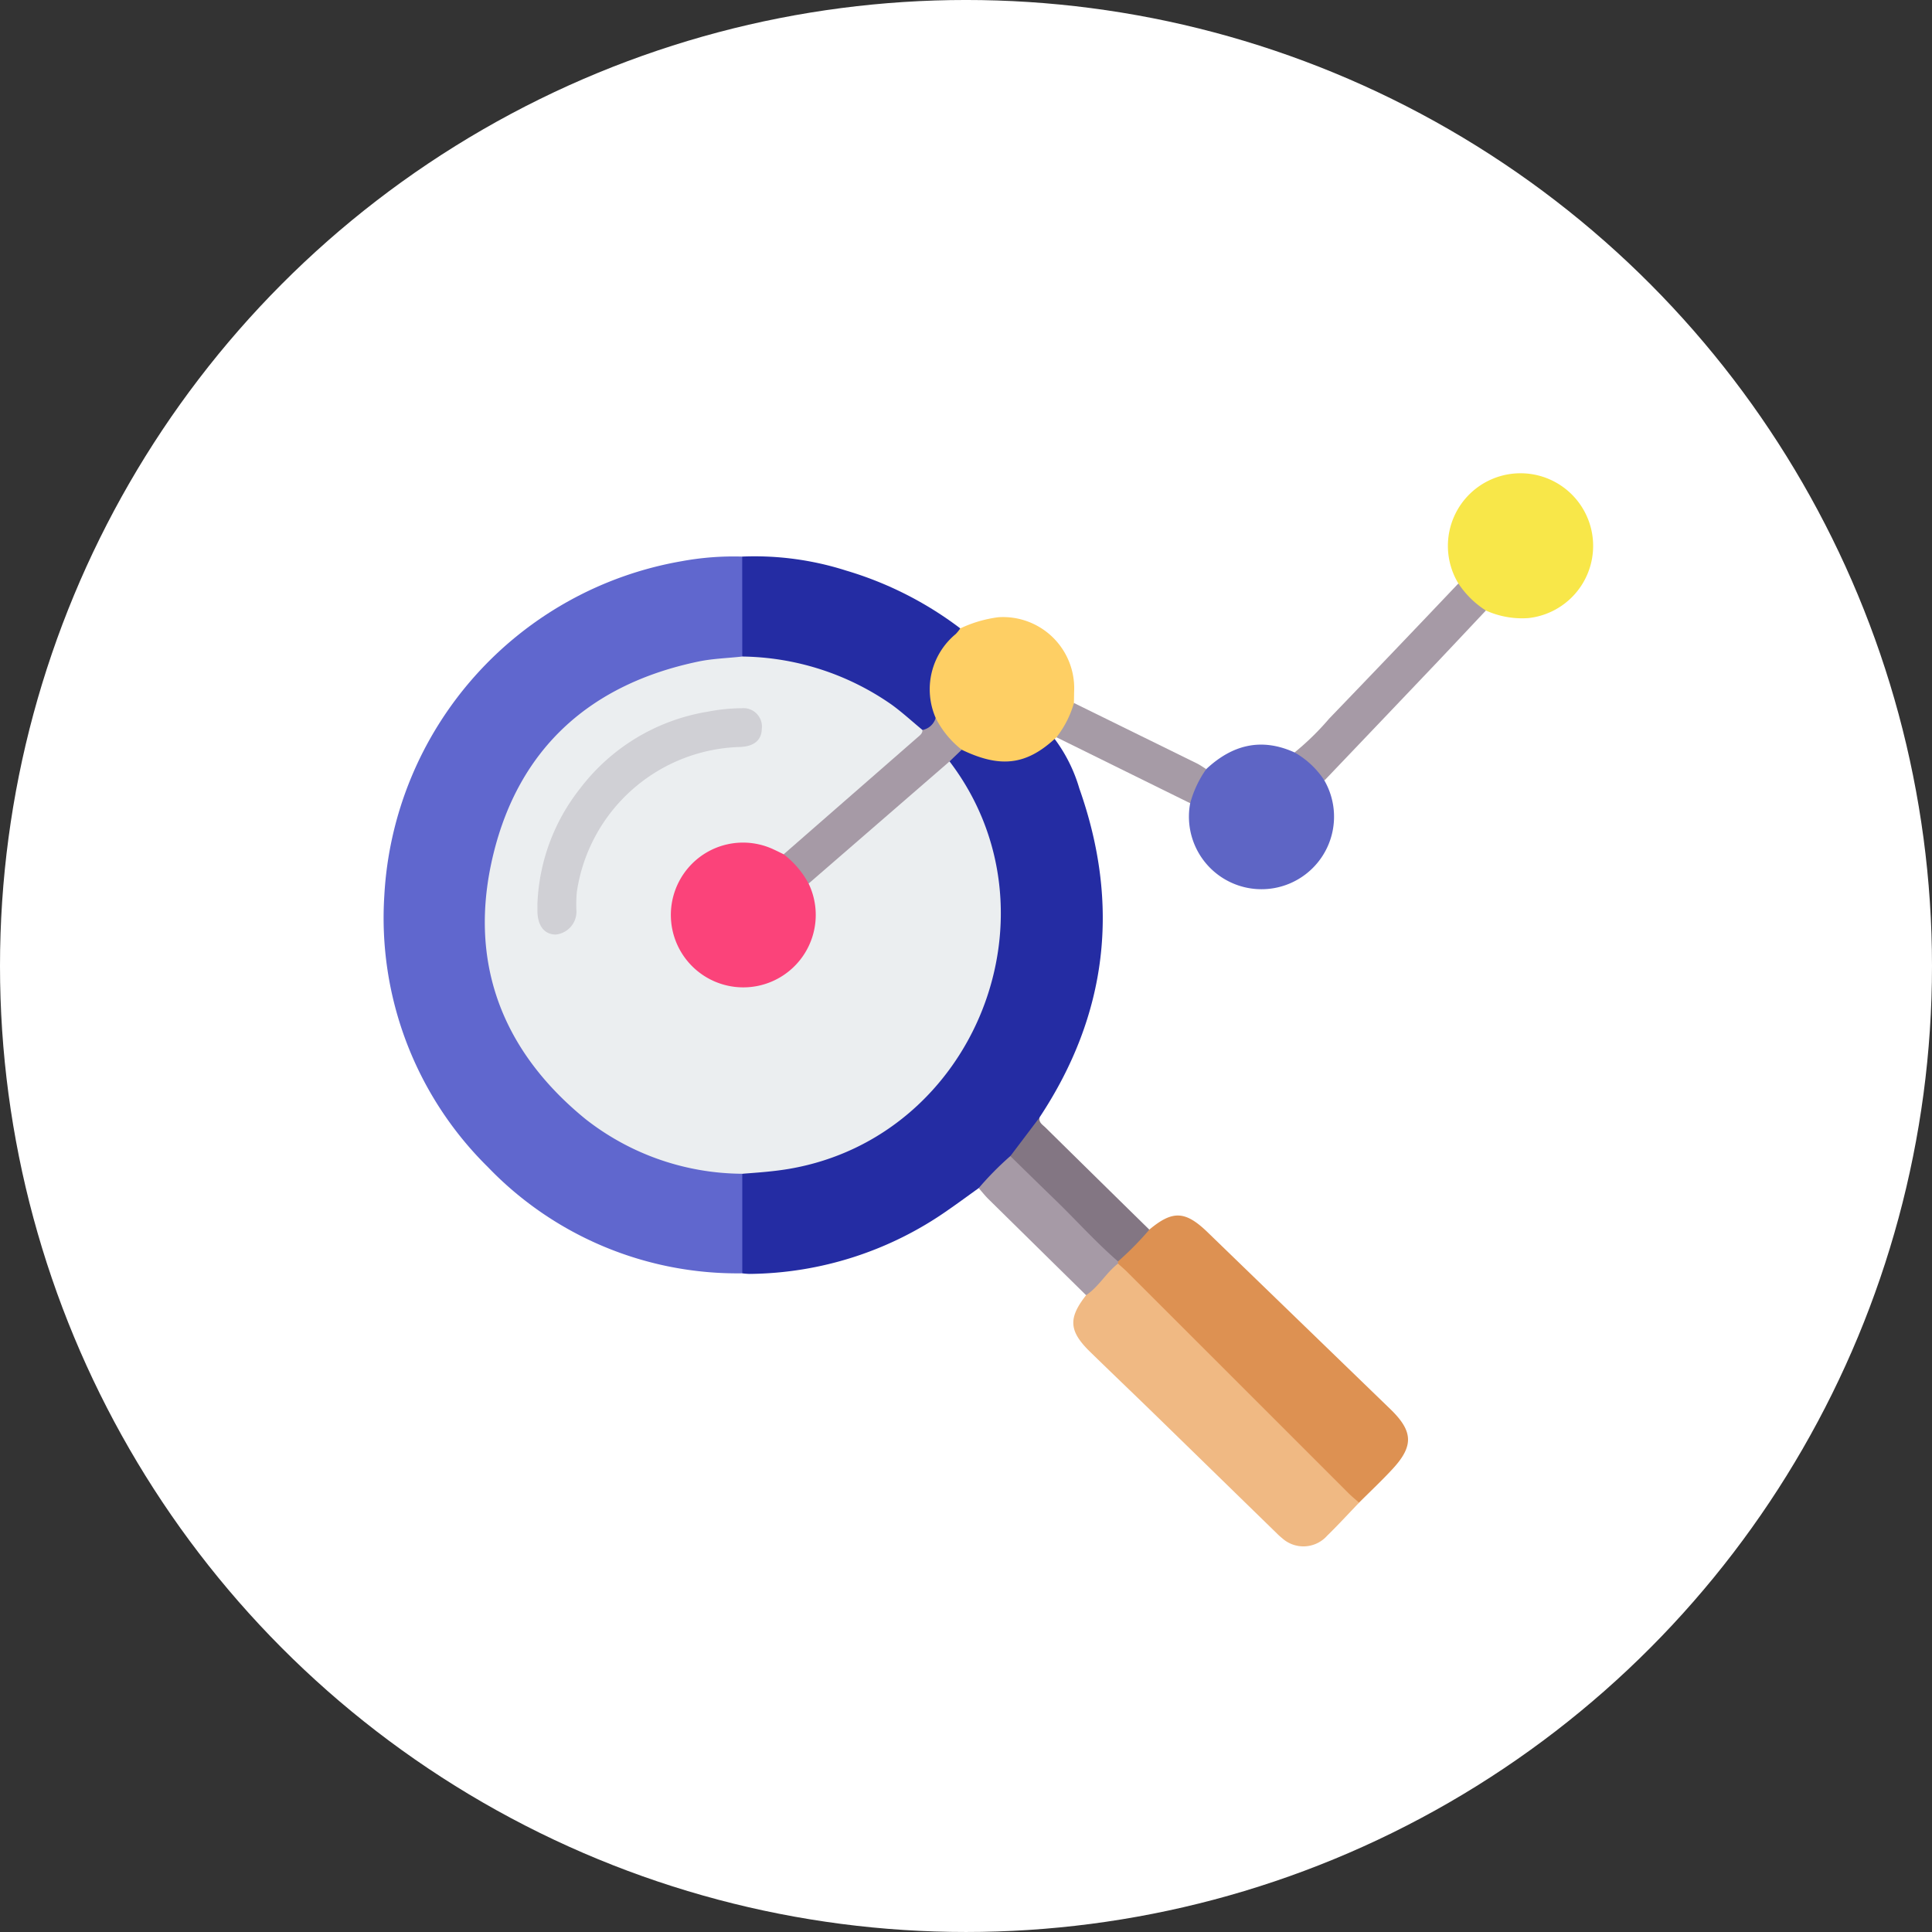 <svg xmlns="http://www.w3.org/2000/svg" width="171.06" height="171.06" viewBox="0 0 171.06 171.06">
  <rect x="0" y="0" width="171.06" height="171.06" fill="#333333" stroke="none"/>
  <g id="Grupo_124202" data-name="Grupo 124202" transform="translate(-8946.47 10172.271)">
    <g id="Grupo_123944" data-name="Grupo 123944" transform="translate(8031 -10815.299)">
      <circle id="Elipse_6065" data-name="Elipse 6065" cx="85.53" cy="85.53" r="85.53" transform="translate(915.47 643.027)" fill="#fff"/>
      <g id="Grupo_123471" data-name="Grupo 123471" transform="translate(175.376 309.912)">
        <path id="Trazado_167181" data-name="Trazado 167181" d="M805.816,463.928a30.627,30.627,0,0,1-22.53-9.415,30.968,30.968,0,0,1-9.163-24.044,31.806,31.806,0,0,1,26.33-29.594,25.4,25.4,0,0,1,5.358-.408.968.968,0,0,1,.312.772c.008,2.6.156,5.211-.079,7.812-.2.562-.715.529-1.167.582a25.923,25.923,0,0,0-6.827,1.462c-7.949,3.218-12.931,8.97-14.355,17.457a22.416,22.416,0,0,0,19.53,26.027c.643.073,1.277.2,1.924.244.365.024.723.094.879.5a77.292,77.292,0,0,1,.1,7.821A1.123,1.123,0,0,1,805.816,463.928Z" transform="translate(0 -18.071)" fill="#6067ce"/>
        <path id="Trazado_167182" data-name="Trazado 167182" d="M884.288,503.866q0-4.408,0-8.817a4.2,4.2,0,0,1,2.268-.485,22.445,22.445,0,0,0,20.123-19.5,22.171,22.171,0,0,0-3.447-15.209,4.386,4.386,0,0,1-.676-1.218c.115-.707.674-.984,1.227-1.268a2.026,2.026,0,0,1,.919.278,5.83,5.83,0,0,0,6.3-.673c.28-.208.52-.52.939-.43a13.755,13.755,0,0,1,2.186,4.381c3.639,10.283,2.52,20.007-3.516,29.13-.379,1.482-1.627,2.369-2.432,3.56-1.018.866-1.764,2.031-2.958,2.706-.9.644-1.786,1.3-2.7,1.931a31.049,31.049,0,0,1-17.6,5.666A6.123,6.123,0,0,1,884.288,503.866Z" transform="translate(-78.472 -58.009)" fill="#242ca3"/>
        <path id="Trazado_167183" data-name="Trazado 167183" d="M1002.3,604.411c2.072-1.732,3.194-1.678,5.175.24q8.082,7.825,16.166,15.646c2.025,1.959,2.091,3.264.19,5.316-.948,1.024-1.968,1.981-2.955,2.968-.438.13-.663-.205-.905-.447q-10.11-10.093-20.2-20.2a1.71,1.71,0,0,1-.324-.428.608.608,0,0,1-.026-.3A12.005,12.005,0,0,1,1002.3,604.411Z" transform="translate(-160.449 -162.421)" fill="#dd9152"/>
        <path id="Trazado_167184" data-name="Trazado 167184" d="M990.046,617.786c.291.265.594.519.872.8q9.76,9.753,19.516,19.509c.3.3.637.575.957.861-.944.981-1.866,1.986-2.839,2.937a2.81,2.81,0,0,1-3.981.2,5.458,5.458,0,0,1-.478-.433q-5.473-5.334-10.945-10.669c-1.851-1.8-3.721-3.583-5.569-5.387-1.884-1.839-1.957-2.981-.358-5.017a24.1,24.1,0,0,1,2.259-2.665A.417.417,0,0,1,990.046,617.786Z" transform="translate(-150.963 -172.792)" fill="#f0b983"/>
        <path id="Trazado_167185" data-name="Trazado 167185" d="M884.275,409.268l-.005-8.849a26.631,26.631,0,0,1,9.2,1.239,31.52,31.52,0,0,1,10.11,5.12c.094.458-.211.741-.486,1.007a5.956,5.956,0,0,0-1.637,6.264,2.2,2.2,0,0,1,.089.633,1.319,1.319,0,0,1-1.295,1.239,2.063,2.063,0,0,1-.98-.631,21.7,21.7,0,0,0-13.049-5.538A3.461,3.461,0,0,1,884.275,409.268Z" transform="translate(-78.46 -18.023)" fill="#242ca3"/>
        <path id="Trazado_167186" data-name="Trazado 167186" d="M942.507,428.081a6.351,6.351,0,0,1,1.781-7.431,4.271,4.271,0,0,0,.4-.494,11.133,11.133,0,0,1,3.376-.99,6.3,6.3,0,0,1,6.7,6.624q-.007.484-.016.968A3.321,3.321,0,0,1,953.2,429.8l-.16.144c-2.547,2.324-4.83,2.589-8.224.955A3.592,3.592,0,0,1,942.507,428.081Z" transform="translate(-119.568 -31.401)" fill="#fecf64"/>
        <path id="Trazado_167187" data-name="Trazado 167187" d="M1023.218,460.511c2.294-2.147,4.867-2.816,7.819-1.474a3.413,3.413,0,0,1,2.641,2.482,6.424,6.424,0,1,1-11.881,2.014A3.229,3.229,0,0,1,1023.218,460.511Z" transform="translate(-176.323 -59.299)" fill="#5e65c5"/>
        <path id="Trazado_167188" data-name="Trazado 167188" d="M1102.359,384.776a6.43,6.43,0,1,1,6.211,3.064,7.777,7.777,0,0,1-3.776-.669A3.263,3.263,0,0,1,1102.359,384.776Z" transform="translate(-233.14 0)" fill="#f8e749"/>
        <path id="Trazado_167189" data-name="Trazado 167189" d="M1068.628,408.784a8.176,8.176,0,0,0,2.435,2.395c-1.4,1.487-2.8,2.979-4.2,4.459q-5.042,5.3-10.094,10.591a7.708,7.708,0,0,0-2.643-2.483,23.685,23.685,0,0,0,3.066-3Q1062.93,414.789,1068.628,408.784Z" transform="translate(-199.409 -24.008)" fill="#a69aa6"/>
        <path id="Trazado_167190" data-name="Trazado 167190" d="M969.332,594.356c-1.054.821-1.7,2.049-2.825,2.8q-4.332-4.261-8.661-8.524c-.3-.3-.565-.637-.846-.957a27.549,27.549,0,0,1,2.8-2.837c.432-.1.661.221.907.466q4.09,4.067,8.16,8.155a1.3,1.3,0,0,1,.47.7A1.252,1.252,0,0,0,969.332,594.356Z" transform="translate(-130.25 -149.363)" fill="#a69aa6"/>
        <path id="Trazado_167191" data-name="Trazado 167191" d="M976.257,585.733c-1.984-1.715-3.727-3.675-5.609-5.493-1.316-1.27-2.619-2.553-3.927-3.83l2.591-3.428c-.1.444.251.639.5.88q4.6,4.534,9.216,9.06A27.236,27.236,0,0,1,976.257,585.733Z" transform="translate(-137.171 -140.931)" fill="#837683"/>
        <path id="Trazado_167192" data-name="Trazado 167192" d="M994.162,451.394a9.545,9.545,0,0,0-1.421,3.022L980.9,448.577a8.893,8.893,0,0,0,1.548-3.037q5.449,2.678,10.9,5.359C993.628,451.04,993.89,451.228,994.162,451.394Z" transform="translate(-147.266 -50.182)" fill="#a69ba6"/>
        <path id="Trazado_167193" data-name="Trazado 167193" d="M827.916,431.255a23.6,23.6,0,0,1,13.212,4.252c.956.692,1.83,1.5,2.741,2.251.327.446-.07.648-.317.868-2.242,2-4.544,3.936-6.791,5.933-1.338,1.189-2.729,2.315-4.044,3.53a2.175,2.175,0,0,1-1.256.768,5.017,5.017,0,0,1-1.316-.46,6.176,6.176,0,0,0-7.663,3.076,6.087,6.087,0,0,0,2.56,8.009,5.969,5.969,0,0,0,6.774-.586,6.06,6.06,0,0,0,2.114-6.07,5.845,5.845,0,0,1-.3-1.364c.427-1.065,1.458-1.558,2.247-2.247,3.154-2.754,6.282-5.539,9.48-8.242.26-.22.473-.57.909-.434,10.16,13.329,2.336,33.231-14.175,36.073-1.385.238-2.78.333-4.176.439a22.654,22.654,0,0,1-13.883-4.844c-7.49-6.106-10.434-14.051-8.165-23.415,2.294-9.466,8.65-15.12,18.2-17.1C825.329,431.433,826.633,431.4,827.916,431.255Z" transform="translate(-22.1 -40.01)" fill="#ebeef0"/>
        <path id="Trazado_167194" data-name="Trazado 167194" d="M911.7,453.979,899.217,464.8a12.261,12.261,0,0,1-2.209-2.592q5.953-5.2,11.91-10.4c.2-.17.389-.319.381-.607a1.522,1.522,0,0,0,1.17-1.069,8.331,8.331,0,0,0,2.307,2.814Z" transform="translate(-87.53 -53.45)" fill="#a69aa6"/>
        <path id="Trazado_167195" data-name="Trazado 167195" d="M872.324,489.506a8.135,8.135,0,0,1,2.209,2.592,6.414,6.414,0,1,1-10.7-1.337,6.375,6.375,0,0,1,7.618-1.676C871.747,489.221,872.035,489.365,872.324,489.506Z" transform="translate(-62.846 -80.753)" fill="#fb437a"/>
        <path id="Trazado_167196" data-name="Trazado 167196" d="M821.289,464.44a17.551,17.551,0,0,1,3.783-10.192,17.779,17.779,0,0,1,11.331-6.8,15.929,15.929,0,0,1,2.975-.3,1.632,1.632,0,0,1,1.775,1.841c-.021.989-.69,1.528-1.872,1.588a15.039,15.039,0,0,0-14.505,12.853,11.792,11.792,0,0,0-.035,1.614,2.037,2.037,0,0,1-1.818,2.141c-1.016.007-1.626-.776-1.635-2.1C821.288,464.871,821.289,464.655,821.289,464.44Z" transform="translate(-33.611 -51.325)" fill="#d0d0d5"/>
      </g>
    </g>
  </g>
</svg>
